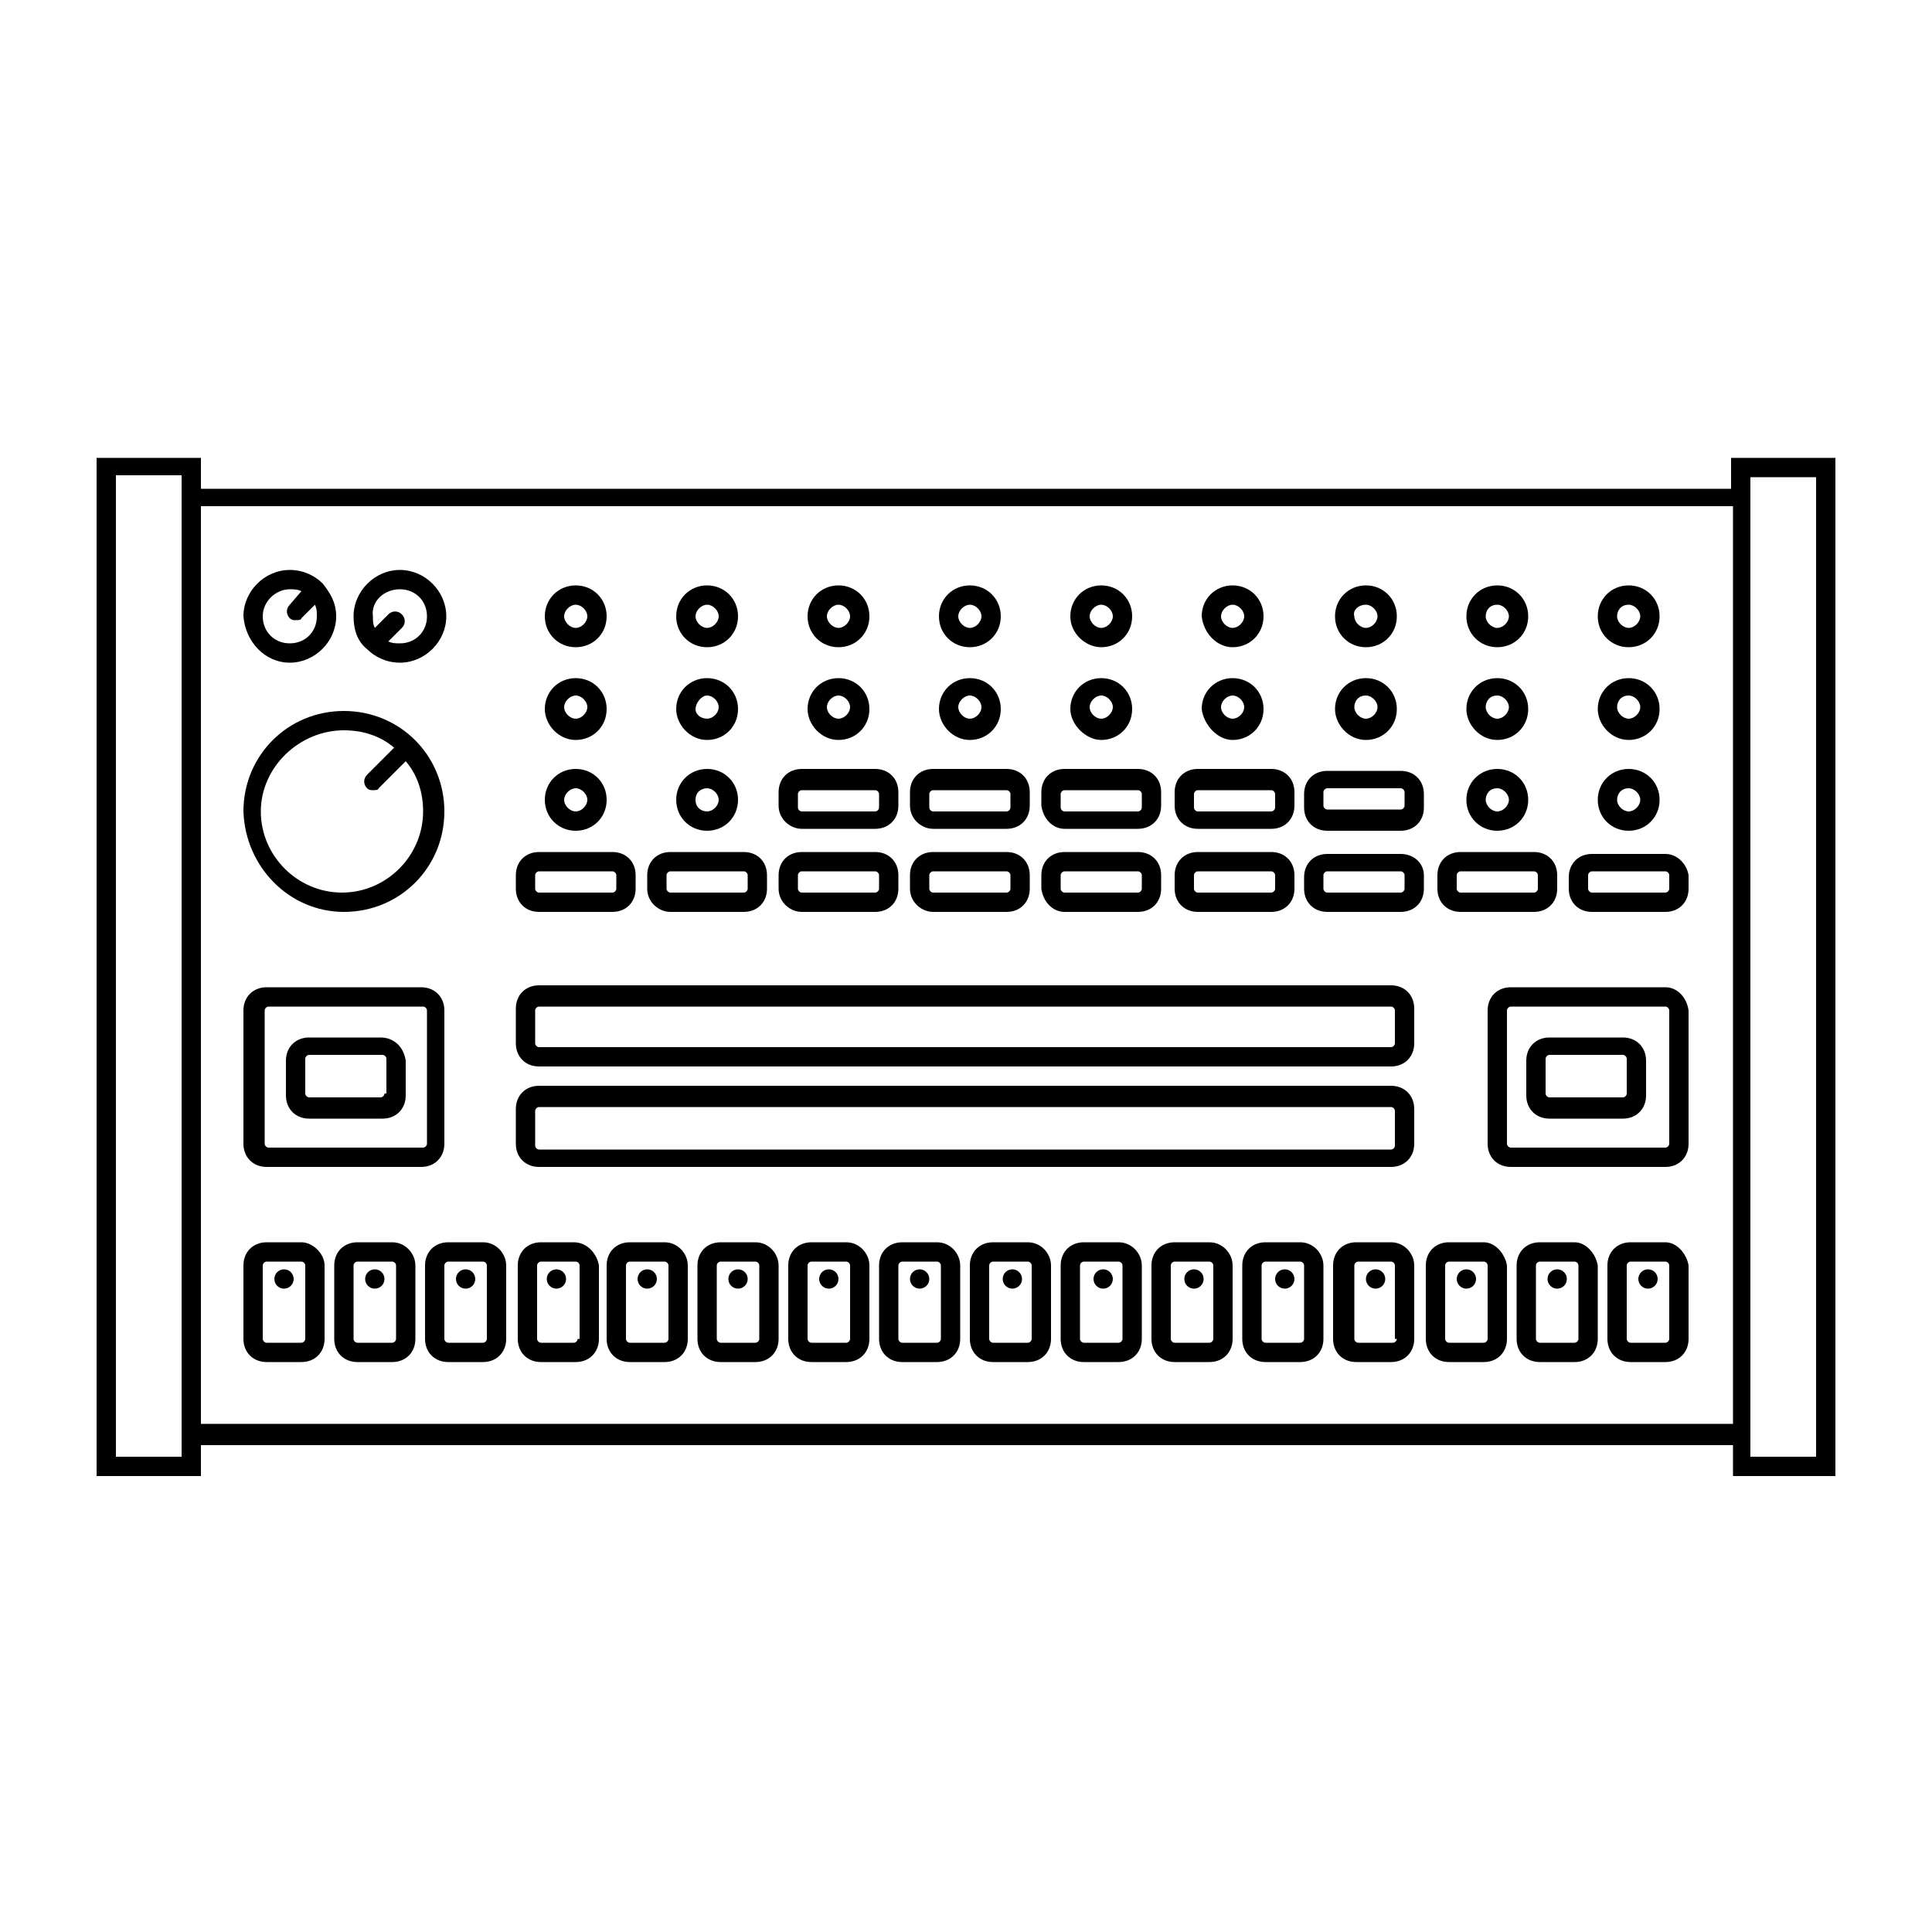 <svg height='300px' width='300px'  fill="#000000" xmlns="http://www.w3.org/2000/svg" xmlns:xlink="http://www.w3.org/1999/xlink" version="1.1" x="0px" y="0px" viewBox="0 0 100 100" enable-background="new 0 0 100 100" xml:space="preserve"><path d="M89.6,23.7v1.6H10.4v-1.6H5v52.7h5.4v-1.6h79.3v1.6H95V23.7H89.6z M9.4,75.4H6V24.6h3.4v0.6v49.5V75.4z M10.4,73.8V26.2  h79.3v47.5H10.4z M94,75.4h-3.4v-0.6V25.3v-0.6H94V75.4z"></path><path d="M15.6,64.3h-1.8c-0.7,0-1.2,0.5-1.2,1.2v3.8c0,0.7,0.5,1.2,1.2,1.2h1.8c0.7,0,1.2-0.5,1.2-1.2v-3.8  C16.8,64.9,16.2,64.3,15.6,64.3z M15.8,69.3c0,0.1-0.1,0.2-0.2,0.2h-1.8c-0.1,0-0.2-0.1-0.2-0.2v-3.8c0-0.1,0.1-0.2,0.2-0.2h1.8  c0.1,0,0.2,0.1,0.2,0.2V69.3z"></path><circle cx="14.7" cy="66.2" r="0.5"></circle><path d="M20.3,64.3h-1.8c-0.7,0-1.2,0.5-1.2,1.2v3.8c0,0.7,0.5,1.2,1.2,1.2h1.8c0.7,0,1.2-0.5,1.2-1.2v-3.8  C21.5,64.9,21,64.3,20.3,64.3z M20.5,69.3c0,0.1-0.1,0.2-0.2,0.2h-1.8c-0.1,0-0.2-0.1-0.2-0.2v-3.8c0-0.1,0.1-0.2,0.2-0.2h1.8  c0.1,0,0.2,0.1,0.2,0.2V69.3z"></path><circle cx="19.4" cy="66.2" r="0.5"></circle><path d="M25,64.3h-1.8c-0.7,0-1.2,0.5-1.2,1.2v3.8c0,0.7,0.5,1.2,1.2,1.2H25c0.7,0,1.2-0.5,1.2-1.2v-3.8  C26.2,64.9,25.7,64.3,25,64.3z M25.2,69.3c0,0.1-0.1,0.2-0.2,0.2h-1.8c-0.1,0-0.2-0.1-0.2-0.2v-3.8c0-0.1,0.1-0.2,0.2-0.2H25  c0.1,0,0.2,0.1,0.2,0.2V69.3z"></path><circle cx="24.1" cy="66.2" r="0.5"></circle><path d="M29.7,64.3H28c-0.7,0-1.2,0.5-1.2,1.2v3.8c0,0.7,0.5,1.2,1.2,1.2h1.8c0.7,0,1.2-0.5,1.2-1.2v-3.8  C30.9,64.9,30.4,64.3,29.7,64.3z M29.9,69.3c0,0.1-0.1,0.2-0.2,0.2H28c-0.1,0-0.2-0.1-0.2-0.2v-3.8c0-0.1,0.1-0.2,0.2-0.2h1.8  c0.1,0,0.2,0.1,0.2,0.2V69.3z"></path><circle cx="28.8" cy="66.2" r="0.5"></circle><path d="M34.4,64.3h-1.8c-0.7,0-1.2,0.5-1.2,1.2v3.8c0,0.7,0.5,1.2,1.2,1.2h1.8c0.7,0,1.2-0.5,1.2-1.2v-3.8  C35.6,64.9,35.1,64.3,34.4,64.3z M34.6,69.3c0,0.1-0.1,0.2-0.2,0.2h-1.8c-0.1,0-0.2-0.1-0.2-0.2v-3.8c0-0.1,0.1-0.2,0.2-0.2h1.8  c0.1,0,0.2,0.1,0.2,0.2V69.3z"></path><circle cx="33.5" cy="66.2" r="0.5"></circle><path d="M39.1,64.3h-1.8c-0.7,0-1.2,0.5-1.2,1.2v3.8c0,0.7,0.5,1.2,1.2,1.2h1.8c0.7,0,1.2-0.5,1.2-1.2v-3.8  C40.3,64.9,39.8,64.3,39.1,64.3z M39.3,69.3c0,0.1-0.1,0.2-0.2,0.2h-1.8c-0.1,0-0.2-0.1-0.2-0.2v-3.8c0-0.1,0.1-0.2,0.2-0.2h1.8  c0.1,0,0.2,0.1,0.2,0.2V69.3z"></path><circle cx="38.2" cy="66.2" r="0.5"></circle><path d="M43.8,64.3h-1.8c-0.7,0-1.2,0.5-1.2,1.2v3.8c0,0.7,0.5,1.2,1.2,1.2h1.8c0.7,0,1.2-0.5,1.2-1.2v-3.8  C45,64.9,44.5,64.3,43.8,64.3z M44,69.3c0,0.1-0.1,0.2-0.2,0.2h-1.8c-0.1,0-0.2-0.1-0.2-0.2v-3.8c0-0.1,0.1-0.2,0.2-0.2h1.8  c0.1,0,0.2,0.1,0.2,0.2V69.3z"></path><circle cx="42.9" cy="66.2" r="0.5"></circle><path d="M48.5,64.3h-1.8c-0.7,0-1.2,0.5-1.2,1.2v3.8c0,0.7,0.5,1.2,1.2,1.2h1.8c0.7,0,1.2-0.5,1.2-1.2v-3.8  C49.7,64.9,49.2,64.3,48.5,64.3z M48.7,69.3c0,0.1-0.1,0.2-0.2,0.2h-1.8c-0.1,0-0.2-0.1-0.2-0.2v-3.8c0-0.1,0.1-0.2,0.2-0.2h1.8  c0.1,0,0.2,0.1,0.2,0.2V69.3z"></path><circle cx="47.6" cy="66.2" r="0.5"></circle><path d="M53.2,64.3h-1.8c-0.7,0-1.2,0.5-1.2,1.2v3.8c0,0.7,0.5,1.2,1.2,1.2h1.8c0.7,0,1.2-0.5,1.2-1.2v-3.8  C54.4,64.9,53.9,64.3,53.2,64.3z M53.4,69.3c0,0.1-0.1,0.2-0.2,0.2h-1.8c-0.1,0-0.2-0.1-0.2-0.2v-3.8c0-0.1,0.1-0.2,0.2-0.2h1.8  c0.1,0,0.2,0.1,0.2,0.2V69.3z"></path><circle cx="52.4" cy="66.2" r="0.5"></circle><path d="M57.9,64.3h-1.8c-0.7,0-1.2,0.5-1.2,1.2v3.8c0,0.7,0.5,1.2,1.2,1.2h1.8c0.7,0,1.2-0.5,1.2-1.2v-3.8  C59.1,64.9,58.6,64.3,57.9,64.3z M58.1,69.3c0,0.1-0.1,0.2-0.2,0.2h-1.8c-0.1,0-0.2-0.1-0.2-0.2v-3.8c0-0.1,0.1-0.2,0.2-0.2h1.8  c0.1,0,0.2,0.1,0.2,0.2V69.3z"></path><circle cx="57.1" cy="66.2" r="0.5"></circle><path d="M62.6,64.3h-1.8c-0.7,0-1.2,0.5-1.2,1.2v3.8c0,0.7,0.5,1.2,1.2,1.2h1.8c0.7,0,1.2-0.5,1.2-1.2v-3.8  C63.8,64.9,63.3,64.3,62.6,64.3z M62.8,69.3c0,0.1-0.1,0.2-0.2,0.2h-1.8c-0.1,0-0.2-0.1-0.2-0.2v-3.8c0-0.1,0.1-0.2,0.2-0.2h1.8  c0.1,0,0.2,0.1,0.2,0.2V69.3z"></path><circle cx="61.8" cy="66.2" r="0.5"></circle><path d="M67.3,64.3h-1.8c-0.7,0-1.2,0.5-1.2,1.2v3.8c0,0.7,0.5,1.2,1.2,1.2h1.8c0.7,0,1.2-0.5,1.2-1.2v-3.8  C68.5,64.9,68,64.3,67.3,64.3z M67.5,69.3c0,0.1-0.1,0.2-0.2,0.2h-1.8c-0.1,0-0.2-0.1-0.2-0.2v-3.8c0-0.1,0.1-0.2,0.2-0.2h1.8  c0.1,0,0.2,0.1,0.2,0.2V69.3z"></path><circle cx="66.5" cy="66.2" r="0.5"></circle><path d="M72,64.3h-1.8c-0.7,0-1.2,0.5-1.2,1.2v3.8c0,0.7,0.5,1.2,1.2,1.2H72c0.7,0,1.2-0.5,1.2-1.2v-3.8  C73.2,64.9,72.7,64.3,72,64.3z M72.3,69.3c0,0.1-0.1,0.2-0.2,0.2h-1.8c-0.1,0-0.2-0.1-0.2-0.2v-3.8c0-0.1,0.1-0.2,0.2-0.2H72  c0.1,0,0.2,0.1,0.2,0.2V69.3z"></path><circle cx="71.2" cy="66.2" r="0.5"></circle><path d="M76.8,64.3H75c-0.7,0-1.2,0.5-1.2,1.2v3.8c0,0.7,0.5,1.2,1.2,1.2h1.8c0.7,0,1.2-0.5,1.2-1.2v-3.8  C77.9,64.9,77.4,64.3,76.8,64.3z M77,69.3c0,0.1-0.1,0.2-0.2,0.2H75c-0.1,0-0.2-0.1-0.2-0.2v-3.8c0-0.1,0.1-0.2,0.2-0.2h1.8  c0.1,0,0.2,0.1,0.2,0.2V69.3z"></path><circle cx="75.9" cy="66.2" r="0.5"></circle><path d="M81.5,64.3h-1.8c-0.7,0-1.2,0.5-1.2,1.2v3.8c0,0.7,0.5,1.2,1.2,1.2h1.8c0.7,0,1.2-0.5,1.2-1.2v-3.8  C82.6,64.9,82.1,64.3,81.5,64.3z M81.7,69.3c0,0.1-0.1,0.2-0.2,0.2h-1.8c-0.1,0-0.2-0.1-0.2-0.2v-3.8c0-0.1,0.1-0.2,0.2-0.2h1.8  c0.1,0,0.2,0.1,0.2,0.2V69.3z"></path><circle cx="80.6" cy="66.2" r="0.5"></circle><path d="M86.2,64.3h-1.8c-0.7,0-1.2,0.5-1.2,1.2v3.8c0,0.7,0.5,1.2,1.2,1.2h1.8c0.7,0,1.2-0.5,1.2-1.2v-3.8  C87.3,64.9,86.8,64.3,86.2,64.3z M86.4,69.3c0,0.1-0.1,0.2-0.2,0.2h-1.8c-0.1,0-0.2-0.1-0.2-0.2v-3.8c0-0.1,0.1-0.2,0.2-0.2h1.8  c0.1,0,0.2,0.1,0.2,0.2V69.3z"></path><circle cx="85.3" cy="66.2" r="0.5"></circle><path d="M27.9,55.2H72c0.7,0,1.2-0.5,1.2-1.2v-1.8c0-0.7-0.5-1.2-1.2-1.2H27.9c-0.7,0-1.2,0.5-1.2,1.2V54  C26.7,54.7,27.2,55.2,27.9,55.2z M27.7,52.3c0-0.1,0.1-0.2,0.2-0.2H72c0.1,0,0.2,0.1,0.2,0.2V54c0,0.1-0.1,0.2-0.2,0.2H27.9  c-0.1,0-0.2-0.1-0.2-0.2V52.3z"></path><path d="M27.9,60.4H72c0.7,0,1.2-0.5,1.2-1.2v-1.8c0-0.7-0.5-1.2-1.2-1.2H27.9c-0.7,0-1.2,0.5-1.2,1.2v1.8  C26.7,59.9,27.2,60.4,27.9,60.4z M27.7,57.5c0-0.1,0.1-0.2,0.2-0.2H72c0.1,0,0.2,0.1,0.2,0.2v1.8c0,0.1-0.1,0.2-0.2,0.2H27.9  c-0.1,0-0.2-0.1-0.2-0.2V57.5z"></path><path d="M23,59.2v-6.9c0-0.7-0.5-1.2-1.2-1.2h-8c-0.7,0-1.2,0.5-1.2,1.2v6.9c0,0.7,0.5,1.2,1.2,1.2h8C22.5,60.4,23,59.9,23,59.2z   M22.1,59.2c0,0.1-0.1,0.2-0.2,0.2h-8c-0.1,0-0.2-0.1-0.2-0.2v-6.9c0-0.1,0.1-0.2,0.2-0.2h8c0.1,0,0.2,0.1,0.2,0.2V59.2z"></path><path d="M86.2,51.1h-8c-0.7,0-1.2,0.5-1.2,1.2v6.9c0,0.7,0.5,1.2,1.2,1.2h8c0.7,0,1.2-0.5,1.2-1.2v-6.9  C87.3,51.6,86.8,51.1,86.2,51.1z M86.4,59.2c0,0.1-0.1,0.2-0.2,0.2h-8c-0.1,0-0.2-0.1-0.2-0.2v-6.9c0-0.1,0.1-0.2,0.2-0.2h8  c0.1,0,0.2,0.1,0.2,0.2V59.2z"></path><path d="M19.7,53.7H16c-0.7,0-1.2,0.5-1.2,1.2v1.8c0,0.7,0.5,1.2,1.2,1.2h3.8c0.7,0,1.2-0.5,1.2-1.2v-1.8  C20.9,54.2,20.4,53.7,19.7,53.7z M19.9,56.6c0,0.1-0.1,0.2-0.2,0.2H16c-0.1,0-0.2-0.1-0.2-0.2v-1.8c0-0.1,0.1-0.2,0.2-0.2h3.8  c0.1,0,0.2,0.1,0.2,0.2V56.6z"></path><path d="M84,53.7h-3.8c-0.7,0-1.2,0.5-1.2,1.2v1.8c0,0.7,0.5,1.2,1.2,1.2H84c0.7,0,1.2-0.5,1.2-1.2v-1.8  C85.2,54.2,84.7,53.7,84,53.7z M84.2,56.6c0,0.1-0.1,0.2-0.2,0.2h-3.8c-0.1,0-0.2-0.1-0.2-0.2v-1.8c0-0.1,0.1-0.2,0.2-0.2H84  c0.1,0,0.2,0.1,0.2,0.2V56.6z"></path><path d="M17.8,47.2c2.9,0,5.2-2.3,5.2-5.2c0-2.9-2.3-5.2-5.2-5.2c-2.9,0-5.2,2.3-5.2,5.2C12.7,44.9,15,47.2,17.8,47.2z M17.8,37.8  c1,0,1.9,0.3,2.6,0.9L19,40.1c-0.2,0.2-0.2,0.5,0,0.7c0.1,0.1,0.2,0.1,0.3,0.1s0.3,0,0.3-0.1l1.4-1.4c0.6,0.7,0.9,1.6,0.9,2.6  c0,2.3-1.9,4.2-4.2,4.2c-2.3,0-4.2-1.9-4.2-4.2S15.5,37.8,17.8,37.8z"></path><path d="M19,33.6C19,33.6,19,33.6,19,33.6c0.4,0.4,1,0.7,1.7,0.7c1.3,0,2.4-1.1,2.4-2.4c0-1.3-1.1-2.4-2.4-2.4s-2.4,1.1-2.4,2.4  C18.3,32.6,18.5,33.2,19,33.6C19,33.6,19,33.6,19,33.6z M20.7,30.5c0.8,0,1.4,0.6,1.4,1.4c0,0.8-0.6,1.4-1.4,1.4  c-0.2,0-0.4,0-0.6-0.1l0.7-0.7c0.2-0.2,0.2-0.5,0-0.7c-0.2-0.2-0.5-0.2-0.7,0l-0.7,0.7c-0.1-0.2-0.1-0.4-0.1-0.6  C19.2,31.1,19.9,30.5,20.7,30.5z"></path><path d="M15,34.3c1.3,0,2.4-1.1,2.4-2.4c0-0.7-0.3-1.2-0.7-1.7c0,0,0,0,0,0s0,0,0,0c-0.4-0.4-1-0.7-1.7-0.7c-1.3,0-2.4,1.1-2.4,2.4  C12.7,33.2,13.7,34.3,15,34.3z M15,30.5c0.2,0,0.4,0,0.6,0.1L15,31.3c-0.2,0.2-0.2,0.5,0,0.7c0.1,0.1,0.2,0.1,0.3,0.1s0.3,0,0.3-0.1  l0.7-0.7c0.1,0.2,0.1,0.4,0.1,0.6c0,0.8-0.6,1.4-1.4,1.4s-1.4-0.6-1.4-1.4C13.6,31.1,14.3,30.5,15,30.5z"></path><path d="M27.9,47.2h3.8c0.7,0,1.2-0.5,1.2-1.2v-0.7c0-0.7-0.5-1.2-1.2-1.2h-3.8c-0.7,0-1.2,0.5-1.2,1.2V46  C26.7,46.7,27.2,47.2,27.9,47.2z M27.7,45.3c0-0.1,0.1-0.2,0.2-0.2h3.8c0.1,0,0.2,0.1,0.2,0.2V46c0,0.1-0.1,0.2-0.2,0.2h-3.8  c-0.1,0-0.2-0.1-0.2-0.2V45.3z"></path><path d="M86.2,44.2h-3.8c-0.7,0-1.2,0.5-1.2,1.2V46c0,0.7,0.5,1.2,1.2,1.2h3.8c0.7,0,1.2-0.5,1.2-1.2v-0.7  C87.3,44.7,86.8,44.2,86.2,44.2z M86.4,46c0,0.1-0.1,0.2-0.2,0.2h-3.8c-0.1,0-0.2-0.1-0.2-0.2v-0.7c0-0.1,0.1-0.2,0.2-0.2h3.8  c0.1,0,0.2,0.1,0.2,0.2V46z"></path><path d="M75.6,47.2h3.8c0.7,0,1.2-0.5,1.2-1.2v-0.7c0-0.7-0.5-1.2-1.2-1.2h-3.8c-0.7,0-1.2,0.5-1.2,1.2V46  C74.4,46.7,74.9,47.2,75.6,47.2z M75.4,45.3c0-0.1,0.1-0.2,0.2-0.2h3.8c0.1,0,0.2,0.1,0.2,0.2V46c0,0.1-0.1,0.2-0.2,0.2h-3.8  c-0.1,0-0.2-0.1-0.2-0.2V45.3z"></path><path d="M72.5,44.2h-3.8c-0.7,0-1.2,0.5-1.2,1.2V46c0,0.7,0.5,1.2,1.2,1.2h3.8c0.7,0,1.2-0.5,1.2-1.2v-0.7  C73.7,44.7,73.2,44.2,72.5,44.2z M72.7,46c0,0.1-0.1,0.2-0.2,0.2h-3.8c-0.1,0-0.2-0.1-0.2-0.2v-0.7c0-0.1,0.1-0.2,0.2-0.2h3.8  c0.1,0,0.2,0.1,0.2,0.2V46z"></path><path d="M62,47.2h3.8c0.7,0,1.2-0.5,1.2-1.2v-0.7c0-0.7-0.5-1.2-1.2-1.2H62c-0.7,0-1.2,0.5-1.2,1.2V46C60.8,46.7,61.3,47.2,62,47.2z   M61.8,45.3c0-0.1,0.1-0.2,0.2-0.2h3.8c0.1,0,0.2,0.1,0.2,0.2V46c0,0.1-0.1,0.2-0.2,0.2H62c-0.1,0-0.2-0.1-0.2-0.2V45.3z"></path><path d="M55.1,47.2h3.8c0.7,0,1.2-0.5,1.2-1.2v-0.7c0-0.7-0.5-1.2-1.2-1.2h-3.8c-0.7,0-1.2,0.5-1.2,1.2V46  C54,46.7,54.5,47.2,55.1,47.2z M54.9,45.3c0-0.1,0.1-0.2,0.2-0.2h3.8c0.1,0,0.2,0.1,0.2,0.2V46c0,0.1-0.1,0.2-0.2,0.2h-3.8  c-0.1,0-0.2-0.1-0.2-0.2V45.3z"></path><path d="M48.3,47.2h3.8c0.7,0,1.2-0.5,1.2-1.2v-0.7c0-0.7-0.5-1.2-1.2-1.2h-3.8c-0.7,0-1.2,0.5-1.2,1.2V46  C47.1,46.7,47.7,47.2,48.3,47.2z M48.1,45.3c0-0.1,0.1-0.2,0.2-0.2h3.8c0.1,0,0.2,0.1,0.2,0.2V46c0,0.1-0.1,0.2-0.2,0.2h-3.8  c-0.1,0-0.2-0.1-0.2-0.2V45.3z"></path><path d="M41.5,47.2h3.8c0.7,0,1.2-0.5,1.2-1.2v-0.7c0-0.7-0.5-1.2-1.2-1.2h-3.8c-0.7,0-1.2,0.5-1.2,1.2V46  C40.3,46.7,40.9,47.2,41.5,47.2z M41.3,45.3c0-0.1,0.1-0.2,0.2-0.2h3.8c0.1,0,0.2,0.1,0.2,0.2V46c0,0.1-0.1,0.2-0.2,0.2h-3.8  c-0.1,0-0.2-0.1-0.2-0.2V45.3z"></path><path d="M72.5,39.9h-3.8c-0.7,0-1.2,0.5-1.2,1.2v0.7c0,0.7,0.5,1.2,1.2,1.2h3.8c0.7,0,1.2-0.5,1.2-1.2v-0.7  C73.7,40.4,73.2,39.9,72.5,39.9z M72.7,41.7c0,0.1-0.1,0.2-0.2,0.2h-3.8c-0.1,0-0.2-0.1-0.2-0.2v-0.7c0-0.1,0.1-0.2,0.2-0.2h3.8  c0.1,0,0.2,0.1,0.2,0.2V41.7z"></path><path d="M62,42.9h3.8c0.7,0,1.2-0.5,1.2-1.2v-0.7c0-0.7-0.5-1.2-1.2-1.2H62c-0.7,0-1.2,0.5-1.2,1.2v0.7C60.8,42.4,61.3,42.9,62,42.9  z M61.8,41.1c0-0.1,0.1-0.2,0.2-0.2h3.8c0.1,0,0.2,0.1,0.2,0.2v0.7c0,0.1-0.1,0.2-0.2,0.2H62c-0.1,0-0.2-0.1-0.2-0.2V41.1z"></path><path d="M55.1,42.9h3.8c0.7,0,1.2-0.5,1.2-1.2v-0.7c0-0.7-0.5-1.2-1.2-1.2h-3.8c-0.7,0-1.2,0.5-1.2,1.2v0.7  C54,42.4,54.5,42.9,55.1,42.9z M54.9,41.1c0-0.1,0.1-0.2,0.2-0.2h3.8c0.1,0,0.2,0.1,0.2,0.2v0.7c0,0.1-0.1,0.2-0.2,0.2h-3.8  c-0.1,0-0.2-0.1-0.2-0.2V41.1z"></path><path d="M48.3,42.9h3.8c0.7,0,1.2-0.5,1.2-1.2v-0.7c0-0.7-0.5-1.2-1.2-1.2h-3.8c-0.7,0-1.2,0.5-1.2,1.2v0.7  C47.1,42.4,47.7,42.9,48.3,42.9z M48.1,41.1c0-0.1,0.1-0.2,0.2-0.2h3.8c0.1,0,0.2,0.1,0.2,0.2v0.7c0,0.1-0.1,0.2-0.2,0.2h-3.8  c-0.1,0-0.2-0.1-0.2-0.2V41.1z"></path><path d="M41.5,42.9h3.8c0.7,0,1.2-0.5,1.2-1.2v-0.7c0-0.7-0.5-1.2-1.2-1.2h-3.8c-0.7,0-1.2,0.5-1.2,1.2v0.7  C40.3,42.4,40.9,42.9,41.5,42.9z M41.3,41.1c0-0.1,0.1-0.2,0.2-0.2h3.8c0.1,0,0.2,0.1,0.2,0.2v0.7c0,0.1-0.1,0.2-0.2,0.2h-3.8  c-0.1,0-0.2-0.1-0.2-0.2V41.1z"></path><path d="M34.7,47.2h3.8c0.7,0,1.2-0.5,1.2-1.2v-0.7c0-0.7-0.5-1.2-1.2-1.2h-3.8c-0.7,0-1.2,0.5-1.2,1.2V46  C33.5,46.7,34.1,47.2,34.7,47.2z M34.5,45.3c0-0.1,0.1-0.2,0.2-0.2h3.8c0.1,0,0.2,0.1,0.2,0.2V46c0,0.1-0.1,0.2-0.2,0.2h-3.8  c-0.1,0-0.2-0.1-0.2-0.2V45.3z"></path><path d="M36.6,33.5c0.9,0,1.6-0.7,1.6-1.6c0-0.9-0.7-1.6-1.6-1.6S35,31,35,31.9C35,32.8,35.7,33.5,36.6,33.5z M36.6,31.3  c0.3,0,0.6,0.3,0.6,0.6c0,0.3-0.3,0.6-0.6,0.6S36,32.2,36,31.9C36,31.6,36.3,31.3,36.6,31.3z"></path><path d="M43.4,33.5c0.9,0,1.6-0.7,1.6-1.6c0-0.9-0.7-1.6-1.6-1.6s-1.6,0.7-1.6,1.6C41.8,32.8,42.5,33.5,43.4,33.5z M43.4,31.3  c0.3,0,0.6,0.3,0.6,0.6c0,0.3-0.3,0.6-0.6,0.6s-0.6-0.3-0.6-0.6C42.8,31.6,43.1,31.3,43.4,31.3z"></path><path d="M50.2,33.5c0.9,0,1.6-0.7,1.6-1.6c0-0.9-0.7-1.6-1.6-1.6c-0.9,0-1.6,0.7-1.6,1.6C48.6,32.8,49.3,33.5,50.2,33.5z M50.2,31.3  c0.3,0,0.6,0.3,0.6,0.6c0,0.3-0.3,0.6-0.6,0.6s-0.6-0.3-0.6-0.6C49.6,31.6,49.9,31.3,50.2,31.3z"></path><path d="M57,33.5c0.9,0,1.6-0.7,1.6-1.6c0-0.9-0.7-1.6-1.6-1.6c-0.9,0-1.6,0.7-1.6,1.6C55.4,32.8,56.2,33.5,57,33.5z M57,31.3  c0.3,0,0.6,0.3,0.6,0.6c0,0.3-0.3,0.6-0.6,0.6s-0.6-0.3-0.6-0.6C56.4,31.6,56.7,31.3,57,31.3z"></path><path d="M63.8,33.5c0.9,0,1.6-0.7,1.6-1.6c0-0.9-0.7-1.6-1.6-1.6s-1.6,0.7-1.6,1.6C62.3,32.8,63,33.5,63.8,33.5z M63.8,31.3  c0.3,0,0.6,0.3,0.6,0.6c0,0.3-0.3,0.6-0.6,0.6s-0.6-0.3-0.6-0.6C63.2,31.6,63.5,31.3,63.8,31.3z"></path><path d="M70.7,33.5c0.9,0,1.6-0.7,1.6-1.6c0-0.9-0.7-1.6-1.6-1.6c-0.9,0-1.6,0.7-1.6,1.6C69.1,32.8,69.8,33.5,70.7,33.5z M70.7,31.3  c0.3,0,0.6,0.3,0.6,0.6c0,0.3-0.3,0.6-0.6,0.6c-0.3,0-0.6-0.3-0.6-0.6C70,31.6,70.3,31.3,70.7,31.3z"></path><path d="M77.5,33.5c0.9,0,1.6-0.7,1.6-1.6c0-0.9-0.7-1.6-1.6-1.6s-1.6,0.7-1.6,1.6C75.9,32.8,76.6,33.5,77.5,33.5z M77.5,31.3  c0.3,0,0.6,0.3,0.6,0.6c0,0.3-0.3,0.6-0.6,0.6s-0.6-0.3-0.6-0.6C76.9,31.6,77.1,31.3,77.5,31.3z"></path><path d="M84.3,33.5c0.9,0,1.6-0.7,1.6-1.6c0-0.9-0.7-1.6-1.6-1.6s-1.6,0.7-1.6,1.6C82.7,32.8,83.4,33.5,84.3,33.5z M84.3,31.3  c0.3,0,0.6,0.3,0.6,0.6c0,0.3-0.3,0.6-0.6,0.6s-0.6-0.3-0.6-0.6C83.7,31.6,83.9,31.3,84.3,31.3z"></path><path d="M29.8,33.5c0.9,0,1.6-0.7,1.6-1.6c0-0.9-0.7-1.6-1.6-1.6c-0.9,0-1.6,0.7-1.6,1.6C28.2,32.8,28.9,33.5,29.8,33.5z M29.8,31.3  c0.3,0,0.6,0.3,0.6,0.6c0,0.3-0.3,0.6-0.6,0.6c-0.3,0-0.6-0.3-0.6-0.6C29.2,31.6,29.5,31.3,29.8,31.3z"></path><path d="M36.6,38.3c0.9,0,1.6-0.7,1.6-1.6c0-0.9-0.7-1.6-1.6-1.6S35,35.8,35,36.7C35,37.5,35.7,38.3,36.6,38.3z M36.6,36  c0.3,0,0.6,0.3,0.6,0.6s-0.3,0.6-0.6,0.6S36,37,36,36.7S36.3,36,36.6,36z"></path><path d="M43.4,38.3c0.9,0,1.6-0.7,1.6-1.6c0-0.9-0.7-1.6-1.6-1.6s-1.6,0.7-1.6,1.6C41.8,37.5,42.5,38.3,43.4,38.3z M43.4,36  c0.3,0,0.6,0.3,0.6,0.6s-0.3,0.6-0.6,0.6s-0.6-0.3-0.6-0.6S43.1,36,43.4,36z"></path><path d="M50.2,38.3c0.9,0,1.6-0.7,1.6-1.6c0-0.9-0.7-1.6-1.6-1.6c-0.9,0-1.6,0.7-1.6,1.6C48.6,37.5,49.3,38.3,50.2,38.3z M50.2,36  c0.3,0,0.6,0.3,0.6,0.6s-0.3,0.6-0.6,0.6s-0.6-0.3-0.6-0.6S49.9,36,50.2,36z"></path><path d="M57,38.3c0.9,0,1.6-0.7,1.6-1.6c0-0.9-0.7-1.6-1.6-1.6c-0.9,0-1.6,0.7-1.6,1.6C55.4,37.5,56.2,38.3,57,38.3z M57,36  c0.3,0,0.6,0.3,0.6,0.6s-0.3,0.6-0.6,0.6s-0.6-0.3-0.6-0.6S56.7,36,57,36z"></path><path d="M63.8,38.3c0.9,0,1.6-0.7,1.6-1.6c0-0.9-0.7-1.6-1.6-1.6s-1.6,0.7-1.6,1.6C62.3,37.5,63,38.3,63.8,38.3z M63.8,36  c0.3,0,0.6,0.3,0.6,0.6s-0.3,0.6-0.6,0.6s-0.6-0.3-0.6-0.6S63.5,36,63.8,36z"></path><path d="M70.7,38.3c0.9,0,1.6-0.7,1.6-1.6c0-0.9-0.7-1.6-1.6-1.6c-0.9,0-1.6,0.7-1.6,1.6C69.1,37.5,69.8,38.3,70.7,38.3z M70.7,36  c0.3,0,0.6,0.3,0.6,0.6s-0.3,0.6-0.6,0.6c-0.3,0-0.6-0.3-0.6-0.6S70.3,36,70.7,36z"></path><path d="M77.5,38.3c0.9,0,1.6-0.7,1.6-1.6c0-0.9-0.7-1.6-1.6-1.6s-1.6,0.7-1.6,1.6C75.9,37.5,76.6,38.3,77.5,38.3z M77.5,36  c0.3,0,0.6,0.3,0.6,0.6s-0.3,0.6-0.6,0.6s-0.6-0.3-0.6-0.6S77.1,36,77.5,36z"></path><path d="M84.3,38.3c0.9,0,1.6-0.7,1.6-1.6c0-0.9-0.7-1.6-1.6-1.6s-1.6,0.7-1.6,1.6C82.7,37.5,83.4,38.3,84.3,38.3z M84.3,36  c0.3,0,0.6,0.3,0.6,0.6s-0.3,0.6-0.6,0.6s-0.6-0.3-0.6-0.6S83.9,36,84.3,36z"></path><path d="M29.8,38.3c0.9,0,1.6-0.7,1.6-1.6c0-0.9-0.7-1.6-1.6-1.6c-0.9,0-1.6,0.7-1.6,1.6C28.2,37.5,28.9,38.3,29.8,38.3z M29.8,36  c0.3,0,0.6,0.3,0.6,0.6s-0.3,0.6-0.6,0.6c-0.3,0-0.6-0.3-0.6-0.6S29.5,36,29.8,36z"></path><path d="M36.6,43c0.9,0,1.6-0.7,1.6-1.6c0-0.9-0.7-1.6-1.6-1.6S35,40.5,35,41.4C35,42.3,35.7,43,36.6,43z M36.6,40.8  c0.3,0,0.6,0.3,0.6,0.6S36.9,42,36.6,42S36,41.8,36,41.4S36.3,40.8,36.6,40.8z"></path><path d="M77.5,43c0.9,0,1.6-0.7,1.6-1.6c0-0.9-0.7-1.6-1.6-1.6s-1.6,0.7-1.6,1.6C75.9,42.3,76.6,43,77.5,43z M77.5,40.8  c0.3,0,0.6,0.3,0.6,0.6S77.8,42,77.5,42s-0.6-0.3-0.6-0.6S77.1,40.8,77.5,40.8z"></path><path d="M84.3,43c0.9,0,1.6-0.7,1.6-1.6c0-0.9-0.7-1.6-1.6-1.6s-1.6,0.7-1.6,1.6C82.7,42.3,83.4,43,84.3,43z M84.3,40.8  c0.3,0,0.6,0.3,0.6,0.6S84.6,42,84.3,42s-0.6-0.3-0.6-0.6S83.9,40.8,84.3,40.8z"></path><path d="M29.8,43c0.9,0,1.6-0.7,1.6-1.6c0-0.9-0.7-1.6-1.6-1.6c-0.9,0-1.6,0.7-1.6,1.6C28.2,42.3,28.9,43,29.8,43z M29.8,40.8  c0.3,0,0.6,0.3,0.6,0.6S30.1,42,29.8,42c-0.3,0-0.6-0.3-0.6-0.6S29.5,40.8,29.8,40.8z"></path></svg>